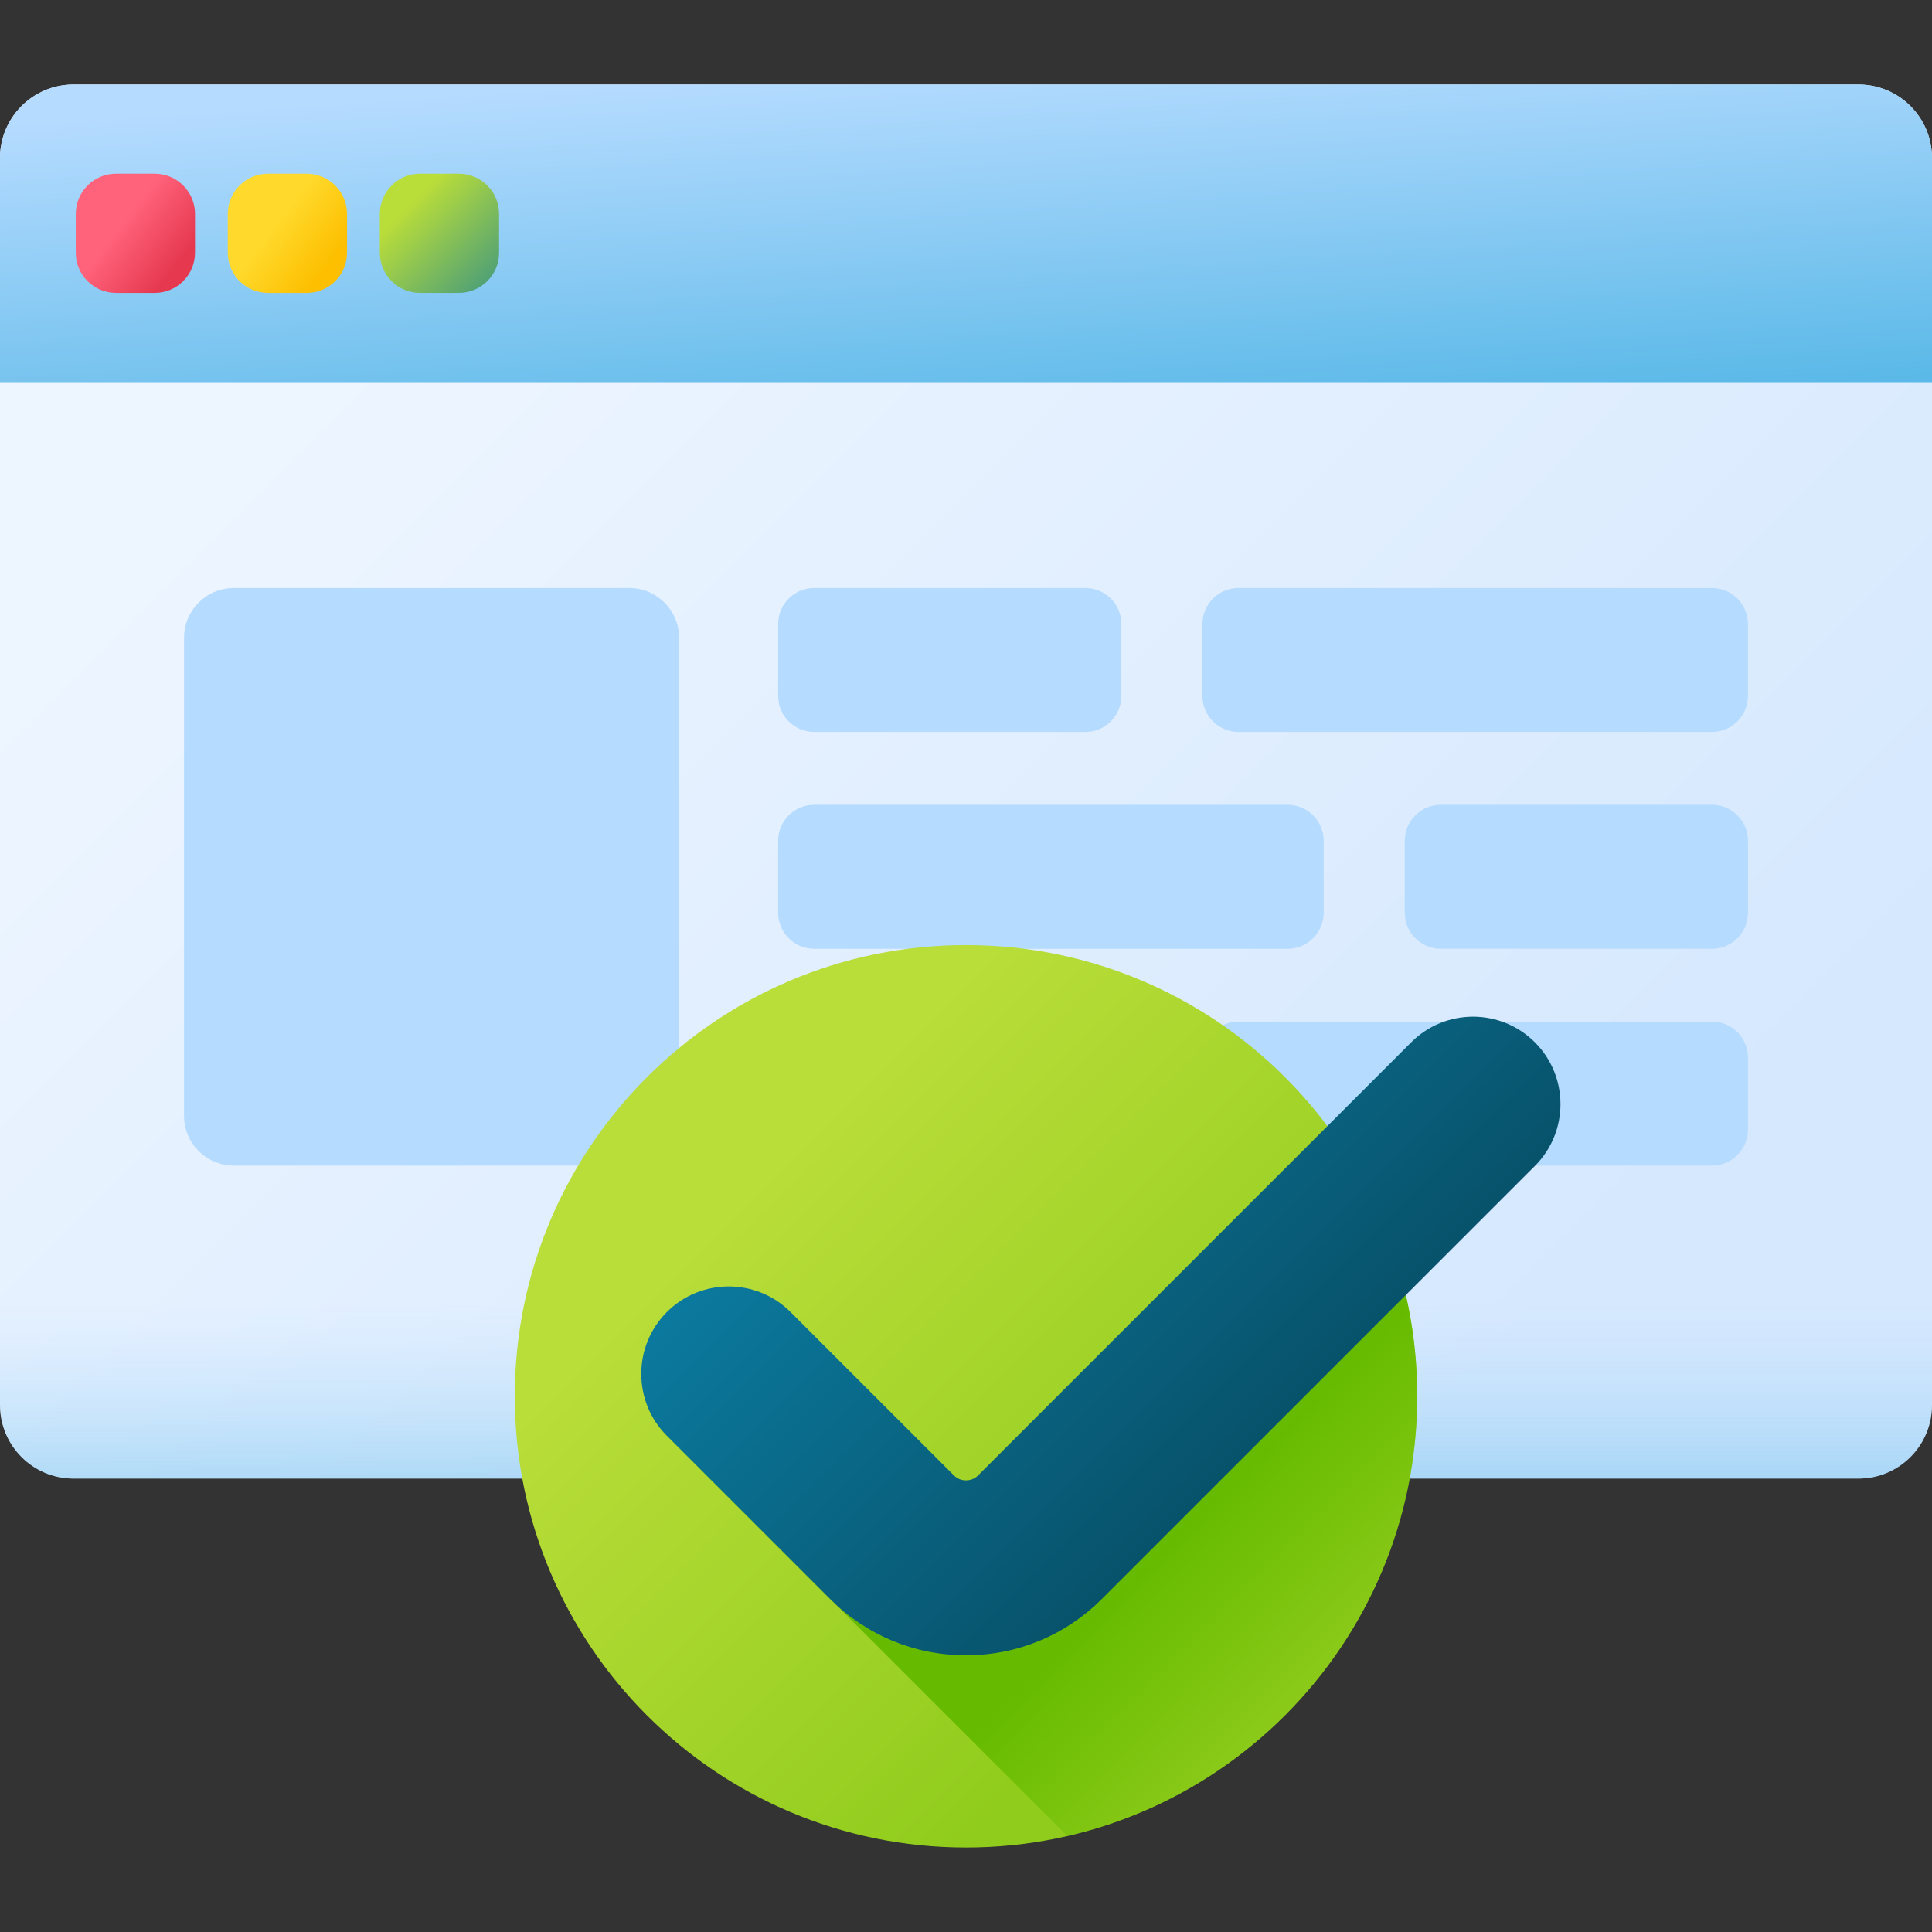 <svg width="60" height="60" viewBox="0 0 60 60" fill="none" xmlns="http://www.w3.org/2000/svg">
<rect x="0" y="0" width="60" height="60" fill="#333333" stroke="none"/>
<g clip-path="url(#clip0)">
<path d="M57.716 45.919H2.284C1.022 45.919 0 44.896 0 43.635V4.908C0 3.646 1.022 2.624 2.284 2.624H57.716C58.977 2.624 60 3.646 60 4.908V43.635C60 44.896 58.977 45.919 57.716 45.919Z" fill="url(#paint0_linear)"/>
<path d="M60 11.868H0V4.908C0 3.646 1.022 2.624 2.284 2.624H57.716C58.977 2.624 60 3.646 60 4.908V11.868Z" fill="url(#paint1_linear)"/>
<path d="M4.806 9.097H3.603C2.913 9.097 2.353 8.538 2.353 7.848V6.644C2.353 5.954 2.913 5.394 3.603 5.394H4.806C5.496 5.394 6.056 5.954 6.056 6.644V7.848C6.056 8.538 5.496 9.097 4.806 9.097Z" fill="url(#paint2_linear)"/>
<path d="M9.528 9.097H8.324C7.634 9.097 7.074 8.538 7.074 7.848V6.644C7.074 5.954 7.634 5.394 8.324 5.394H9.527C10.218 5.394 10.777 5.954 10.777 6.644V7.848C10.777 8.538 10.218 9.097 9.528 9.097Z" fill="url(#paint3_linear)"/>
<path d="M14.249 9.097H13.045C12.355 9.097 11.796 8.538 11.796 7.848V6.644C11.796 5.954 12.355 5.394 13.045 5.394H14.249C14.939 5.394 15.499 5.954 15.499 6.644V7.848C15.499 8.538 14.939 9.097 14.249 9.097Z" fill="url(#paint4_linear)"/>
<path d="M0 35.388V43.635C0 44.896 1.022 45.919 2.284 45.919H57.716C58.977 45.919 60 44.896 60 43.635V35.388H0Z" fill="url(#paint5_linear)"/>
<path d="M19.543 36.198H7.261C6.408 36.198 5.716 35.507 5.716 34.653V19.805C5.716 18.952 6.408 18.261 7.261 18.261H19.543C20.396 18.261 21.088 18.952 21.088 19.805V34.653C21.088 35.506 20.396 36.198 19.543 36.198Z" fill="#B5DBFF"/>
<path d="M33.707 22.731H25.284C24.667 22.731 24.166 22.231 24.166 21.613V19.378C24.166 18.761 24.667 18.261 25.284 18.261H33.707C34.325 18.261 34.825 18.761 34.825 19.378V21.613C34.825 22.231 34.325 22.731 33.707 22.731Z" fill="#B5DBFF"/>
<path d="M53.167 22.731H38.461C37.843 22.731 37.343 22.231 37.343 21.613V19.378C37.343 18.761 37.843 18.261 38.461 18.261H53.167C53.784 18.261 54.284 18.761 54.284 19.378V21.613C54.284 22.231 53.784 22.731 53.167 22.731Z" fill="#B5DBFF"/>
<path d="M44.743 29.465H53.166C53.784 29.465 54.284 28.964 54.284 28.347V26.112C54.284 25.494 53.784 24.994 53.166 24.994H44.743C44.126 24.994 43.626 25.494 43.626 26.112V28.347C43.626 28.964 44.126 29.465 44.743 29.465Z" fill="#B5DBFF"/>
<path d="M25.284 29.465H39.99C40.607 29.465 41.108 28.964 41.108 28.347V26.112C41.108 25.494 40.607 24.994 39.99 24.994H25.284C24.667 24.994 24.166 25.494 24.166 26.112V28.347C24.166 28.964 24.667 29.465 25.284 29.465Z" fill="#B5DBFF"/>
<path d="M33.707 36.198H25.284C24.667 36.198 24.166 35.698 24.166 35.081V32.845C24.166 32.228 24.667 31.727 25.284 31.727H33.707C34.325 31.727 34.825 32.228 34.825 32.845V35.081C34.825 35.698 34.325 36.198 33.707 36.198Z" fill="#B5DBFF"/>
<path d="M53.167 36.198H38.461C37.843 36.198 37.343 35.698 37.343 35.081V32.845C37.343 32.228 37.843 31.727 38.461 31.727H53.167C53.784 31.727 54.284 32.228 54.284 32.845V35.081C54.284 35.698 53.784 36.198 53.167 36.198Z" fill="#B5DBFF"/>
<path d="M30 57.376C37.739 57.376 44.013 51.102 44.013 43.363C44.013 35.624 37.739 29.35 30 29.35C22.261 29.35 15.987 35.624 15.987 43.363C15.987 51.102 22.261 57.376 30 57.376Z" fill="url(#paint6_linear)"/>
<path d="M41.316 35.095L30.594 45.816C30.465 45.945 30.101 46.19 30 46.19C29.899 46.19 29.752 46.163 29.623 46.034L24.551 40.962C23.491 39.901 21.88 39.901 20.819 40.962C19.759 42.022 19.65 43.525 20.71 44.585L33.144 57.019C39.37 55.592 44.013 50.018 44.013 43.36C44.013 40.269 43.011 37.412 41.316 35.095Z" fill="url(#paint7_linear)"/>
<path d="M30 51.407C28.407 51.407 26.909 50.786 25.782 49.66L20.71 44.588C19.65 43.527 19.65 41.808 20.71 40.747C21.771 39.687 23.491 39.687 24.551 40.747L29.623 45.819C29.752 45.948 29.899 45.975 30 45.975C30.101 45.975 30.248 45.948 30.377 45.819L43.826 32.37C44.887 31.309 46.606 31.309 47.667 32.37C48.727 33.43 48.727 35.15 47.667 36.21L34.217 49.66C33.091 50.786 31.593 51.407 30 51.407Z" fill="url(#paint8_linear)"/>
</g>
<defs>
<linearGradient id="paint0_linear" x1="13.871" y1="8.143" x2="47.613" y2="41.885" gradientUnits="userSpaceOnUse">
<stop stop-color="#EDF5FF"/>
<stop offset="1" stop-color="#D5E8FE"/>
</linearGradient>
<linearGradient id="paint1_linear" x1="29.581" y1="1.951" x2="30.504" y2="16.051" gradientUnits="userSpaceOnUse">
<stop stop-color="#B5DBFF"/>
<stop offset="1" stop-color="#48B2E3"/>
</linearGradient>
<linearGradient id="paint2_linear" x1="3.793" y1="6.932" x2="5.485" y2="8.222" gradientUnits="userSpaceOnUse">
<stop stop-color="#FF637B"/>
<stop offset="1" stop-color="#E63950"/>
</linearGradient>
<linearGradient id="paint3_linear" x1="8.514" y1="6.932" x2="10.206" y2="8.222" gradientUnits="userSpaceOnUse">
<stop stop-color="#FFDA2D"/>
<stop offset="1" stop-color="#FDBF00"/>
</linearGradient>
<linearGradient id="paint4_linear" x1="12.748" y1="6.347" x2="16.758" y2="10.357" gradientUnits="userSpaceOnUse">
<stop stop-color="#B9DD39"/>
<stop offset="1" stop-color="#0B799D"/>
</linearGradient>
<linearGradient id="paint5_linear" x1="30" y1="40.41" x2="30" y2="52.056" gradientUnits="userSpaceOnUse">
<stop stop-color="#B5DBFF" stop-opacity="0"/>
<stop offset="0.243" stop-color="#93CEF6" stop-opacity="0.243"/>
<stop offset="0.576" stop-color="#6ABFEC" stop-opacity="0.576"/>
<stop offset="0.84" stop-color="#51B5E5" stop-opacity="0.84"/>
<stop offset="1" stop-color="#48B2E3"/>
</linearGradient>
<linearGradient id="paint6_linear" x1="23.482" y1="36.845" x2="36.989" y2="50.352" gradientUnits="userSpaceOnUse">
<stop stop-color="#B9DD39"/>
<stop offset="1" stop-color="#90CC1C"/>
</linearGradient>
<linearGradient id="paint7_linear" x1="42.737" y1="51.564" x2="37.715" y2="46.541" gradientUnits="userSpaceOnUse">
<stop stop-color="#66BB00" stop-opacity="0"/>
<stop offset="1" stop-color="#66BB00"/>
</linearGradient>
<linearGradient id="paint8_linear" x1="28.767" y1="33.057" x2="42.756" y2="47.046" gradientUnits="userSpaceOnUse">
<stop stop-color="#0B799D"/>
<stop offset="1" stop-color="#07485E"/>
</linearGradient>
<clipPath id="clip0">
<rect width="60" height="60" fill="white"/>
</clipPath>
</defs>
</svg>

